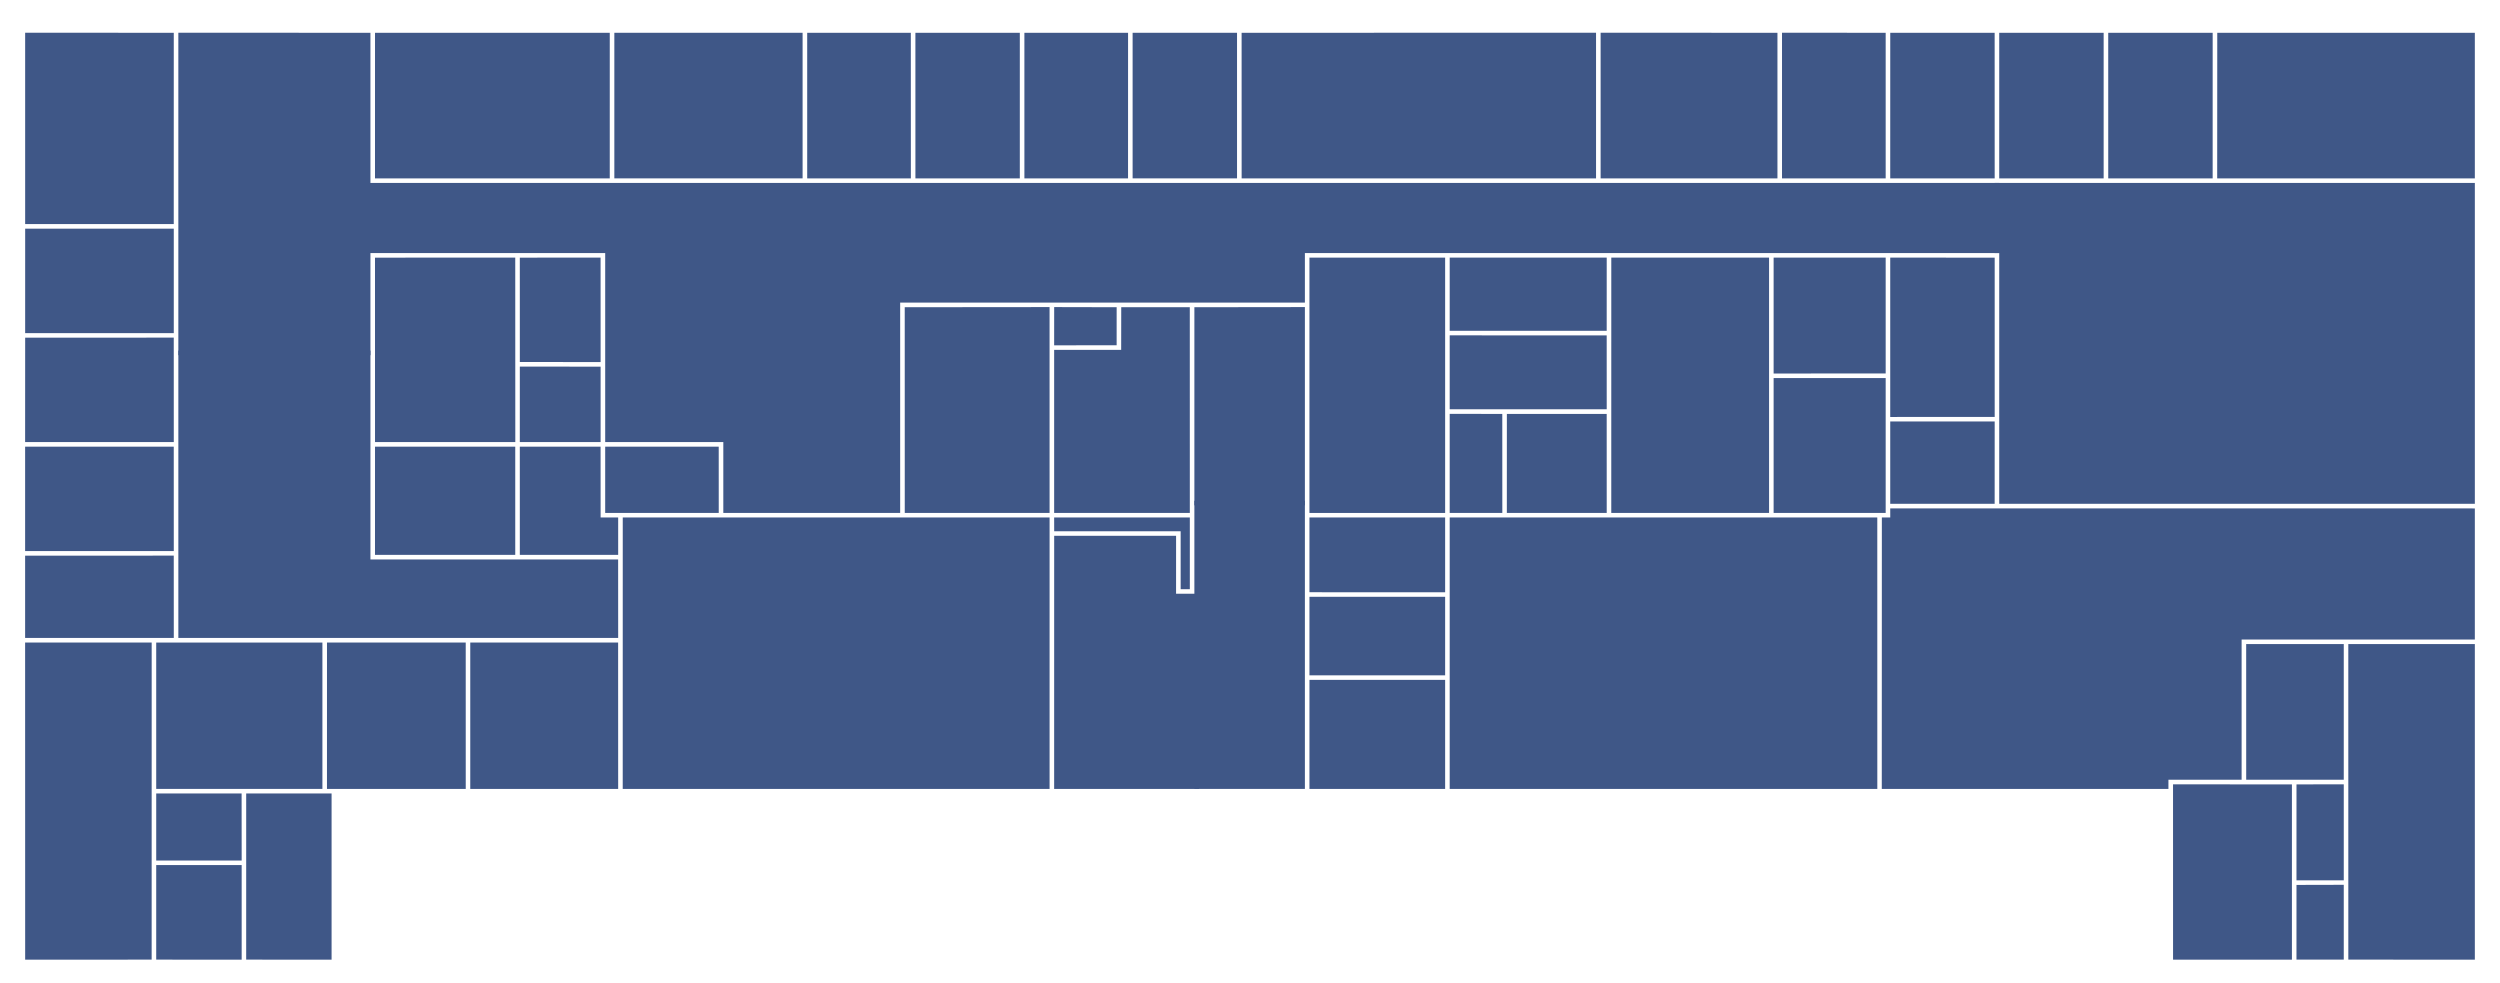 <svg id="ekmJYwhaXPu1" xmlns="http://www.w3.org/2000/svg" xmlns:xlink="http://www.w3.org/1999/xlink" viewBox="0 0 1640 645" shape-rendering="geometricPrecision" text-rendering="geometricPrecision" project-id="51344c1249e3411287a00f9a9cd0ba49" export-id="922173fd51bb48aaa1897febd0b7f550" cached="false"><path d="M16.501,21.479l97.499.026-.015,125.483-97.477.009-.007-125.518Z" transform="translate(0 0)" fill="#3f5787" stroke-width="3.28"/><path d="M16.508,150.008l97.492.013-0,68.494h-97.499l.007-68.507Z" transform="translate(0 0)" fill="#3f5787" stroke-width="3.28"/><path d="M16.508,221.522l97.477-.043.02,68.528-97.529-.005.033-68.48Z" transform="translate(0 0)" fill="#3f5787" stroke-width="3.28"/><path d="M16.475,293.008l97.51-.007.02,68.512-97.529-.01v-68.496Z" fill="#3f5787" stroke-width="3.28"/><path d="M16.475,364.512l97.51-.02.025,54-97.534.004 0-53.983Z" transform="translate(0 0)" fill="#3f5787" stroke-width="3.28"/><path d="M16.475,421.494l83.03.025-.021,207.998-82.976.015-.033-208.038Z" transform="translate(0 0)" fill="#3f5787" stroke-width="3.28"/><path d="M102.477,421.519h109.021l-0,96.004h-109.021v-96.004Z" transform="translate(0 0)" fill="#3f5787" stroke-width="3.28"/><path d="M102.477,520.517l56.018-.007.04,44.009h-56.058l0-44.002Z" transform="translate(0 0)" fill="#3f5787" stroke-width="3.28"/><path d="M214.508,421.519h91.006l.013,96.004h-91.035l.016-96.004Z" transform="translate(0 0)" fill="#3f5787" stroke-width="3.28"/><path d="M308.497,421.519l96.994-.025.029,96.029-97.027-0.0.003-96.004Z" transform="translate(0 0)" fill="#3f5787" stroke-width="3.28"/><path d="M246.01,21.505h153.997l-.006,95.505-154.004 0.0.013-95.505Z" fill="#3f5787" stroke-width="3.28"/><path d="M403.008,21.505h123.495v95.505l-123.495-0v-95.505Z" fill="#3f5787" stroke-width="3.28"/><path d="M529.521,21.505h67.979l.028,95.505h-68.001l-.006-95.505Z" transform="translate(0 0)" fill="#3f5787" stroke-width="3.28"/><path d="M600.499,21.505h68.5l-.001,95.505-68.486-0-.013-95.505Z" transform="translate(0 0)" fill="#3f5787" stroke-width="3.28"/><path d="M671.999,21.505h68.014l-.02,95.505h-67.987l-.007-95.505Z" transform="translate(0 0)" fill="#3f5787" stroke-width="3.28"/><path d="M742.994,21.505l68.497 0v95.505l-68.496-0-.001-95.505Z" transform="translate(0 0)" fill="#3f5787" stroke-width="3.28"/><path d="M814.498,21.505l232.503-.026.001,95.531-232.485-0-.02-95.505Z" transform="translate(0 0)" fill="#3f5787" stroke-width="3.28"/><path d="M245.997,169.01l92.006-.009.035,121.006-92.027-.005-.013-120.992Z" transform="translate(0 0)" fill="#3f5787" stroke-width="3.28"/><path d="M246.01,293.008l91.993-.007v70.979l-92.006.02.013-70.992Z" transform="translate(0 0)" fill="#3f5787" stroke-width="3.28"/><path d="M340.994,169.01l52.989-.009.02,68.496-52.995-.003-.014-68.484Z" transform="translate(0 0)" fill="#3f5787" stroke-width="3.28"/><path d="M341.008,240.474l52.995.06v49.473l-53.009-0.0.014-49.533Z" transform="translate(0 0)" fill="#3f5787" stroke-width="3.28"/><path d="M397.006,293.001l74.475.007.016,43.491h-74.491v-43.497Z" transform="translate(0 0)" fill="#3f5787" stroke-width="3.28"/><path d="M593.504,201.537l95.009-.092.014,135.054-95.002-0-.02-134.962Z" transform="translate(0 0)" fill="#3f5787" stroke-width="3.28"/><path d="M691.542,201.445l40.982.092-.008,24.935-40.996.066.021-25.093Z" transform="translate(0 0)" fill="#3f5787" stroke-width="3.28"/><path d="M735.532,201.537h44.971l.023,134.962-89.005-0v-106.995h43.967l.044-27.967Z" transform="translate(0 0)" fill="#3f5787" stroke-width="3.28"/><path d="M783.512,328.501h72.496v189.022l-72.496-0v-189.022Z" transform="translate(0 0)" fill="#3f5787" stroke-width="3.28"/><path d="M783.512,201.537l72.496-.092v130.059l-72.496-.026v-129.942Z" fill="#3f5787" stroke-width="3.28"/><path d="M691.542,351.492l79.973-.012-.016,37.996l15.014.028.029,128.019-95.021-0.0.021-166.031Z" fill="#3f5787" stroke-width="3.28"/><path d="M1050.008,21.479l115.997.026-.001,95.505-115.993-0-.003-95.531Z" transform="translate(0 0)" fill="#3f5787" stroke-width="3.28"/><path d="M1168.996,21.479l68.008.026-.002,95.505-68.005-0-.001-95.531Z" transform="translate(0 0)" fill="#3f5787" stroke-width="3.28"/><path d="M1240.01,21.505l68.48 0.0.024,95.505h-68.523l.019-95.505Z" transform="translate(0 0)" fill="#3f5787" stroke-width="3.28"/><path d="M1311.495,21.505l68.502-0.0.003,95.505-68.512-0.0.007-95.505Z" transform="translate(0 0)" fill="#3f5787" stroke-width="3.28"/><path d="M1382.995,21.505l68.52 0-.012,95.505-68.499-0-.009-95.505Z" fill="#3f5787" stroke-width="3.28"/><path d="M1454.523,21.505l168.968-0.0.006,95.505-169.023-0.0.049-95.505Z" transform="translate(0 0)" fill="#3f5787" stroke-width="3.28"/><path d="M858.997,339.456h89.014v49.068l-89.014-.02v-49.048Z" fill="#3f5787" stroke-width="3.28"/><path d="M858.997,391.493h89.014v51.514l-89.014.004v-51.518Z" fill="#3f5787" stroke-width="3.28"/><path d="M859.007,445.993l89.004-.013v71.543h-89.014l.01-71.53Z" fill="#3f5787" stroke-width="3.28"/><path d="M858.997,169.001h89.014v167.498h-89.014v-167.498Z" fill="#3f5787" stroke-width="3.28"/><path d="M951.005,169.001h103.003l-.016,48.009-102.993.002.006-48.011Z" transform="translate(0 0)" fill="#3f5787" stroke-width="3.28"/><path d="M951.005,219.992l102.987.036.016,48.455-103.009.015.006-48.506Z" transform="translate(0 0)" fill="#3f5787" stroke-width="3.28"/><path d="M950.999,271.49l34.5.048.026,64.961-34.526-0v-65.009Z" transform="translate(0 0)" fill="#3f5787" stroke-width="3.28"/><path d="M988.505,271.538h65.486l.016,64.961-65.519-0.0.017-64.961Z" transform="translate(0 0)" fill="#3f5787" stroke-width="3.28"/><path d="M1057.011,169.001h103.495l.005,167.498h-103.515l.015-167.498Z" transform="translate(0 0)" fill="#3f5787" stroke-width="3.28"/><path d="M1163.5,169.001h73.504v75.999l-73.507.023.002-76.021Z" transform="translate(0 0)" fill="#3f5787" stroke-width="3.28"/><path d="M1163.5,248.002l73.504.008v88.489h-73.507l.002-88.497Z" fill="#3f5787" stroke-width="3.28"/><path d="M1239.991,169.001l68.523.009-0,104.499-68.523.02 0-104.528Z" transform="translate(0 0)" fill="#3f5787" stroke-width="3.28"/><path d="M1239.991,276.501l68.523 0-.024,53.972-68.499.021 0-53.993Z" transform="translate(0 0)" fill="#3f5787" stroke-width="3.28"/><path d="M1308.514,119.999l314.983 0-0,210.495-312.008-.021-0-164.482-2.999.023.024-46.015Z" transform="translate(0 0)" fill="#3f5787" stroke-width="3.28"/><path d="M1239.991,333.49l383.506.043-.006,85.994-152.991.001v91.976h-48.007l-.004,6.02-188.041-0.0.048-178.067l5.513-0-.019-5.966Z" transform="translate(0 0)" fill="#3f5787" stroke-width="3.28"/><path d="M1473.491,422.501l64.021-.002-.002,89.004-64.002-0-.017-89.002Z" transform="translate(0 0)" fill="#3f5787" stroke-width="3.28"/><path d="M1540.489,422.501l83.008-.002v207.033l-82.995-.015-.012-207.016Z" fill="#3f5787" stroke-width="3.28"/><path d="M1425.505,514.536l77.991.015-.001,114.98h-77.974l-.015-114.996Z" fill="#3f5787" stroke-width="3.28"/><path d="M116.989,21.479l126.017.026-.001,211.487-126.009.017-.006-211.53Z" transform="translate(0 0)" fill="#3f5787" stroke-width="3.28"/><path d="M397.006,164.987l193.502.034-0,171.478-116.015-0.0.004-46.492-77.491-.005 0-125.015Z" transform="translate(0 0)" fill="#3f5787" stroke-width="3.28"/><path d="M240.009,119.999h1071.487l-0,46.015-455.487-.023-0,32.524-268.504-.005v-32.496l-347.495-.023v-45.992Z" transform="translate(0 0)" fill="#3f5787" stroke-width="3.28"/><path d="M116.995,230.005l126.011-.018-.001,137.018l162.487.01.029,51.48-288.526-.004 0-188.486Z" transform="translate(0 0)" fill="#3f5787" stroke-width="3.28"/><path d="M340.994,293.001h52.989l.02,46.455l11.517-0-0,24.524h-64.513l-.014-70.979Z" transform="translate(0 0)" fill="#3f5787" stroke-width="3.28"/><path d="M408.528,339.456h279.998l-0,178.067-280.019-0.0.021-178.067Z" transform="translate(0 0)" fill="#3f5787" stroke-width="3.28"/><path d="M951.005,339.456h280.496l.02,178.067-280.522-0.0.006-178.067Z" transform="translate(0 0)" fill="#3f5787" stroke-width="3.28"/><path d="M102.477,567.47l56.058.015-0,62.047-56.058-.015 0-62.047Z" transform="translate(0 0)" fill="#3f5787" stroke-width="3.28"/><path d="M161.504,520.51h56.019l-.002,109.021-56.025-.015.008-109.006Z" fill="#3f5787" stroke-width="3.28"/><path d="M1506.501,514.551l31.012-.015v62.959l-31.025.001.014-62.945Z" transform="translate(0 0)" fill="#3f5787" stroke-width="3.28"/><path d="M1506.501,580.509l31.009-.075v49.084h-31.023l.014-49.008Z" transform="translate(0 0)" fill="#3f5787" stroke-width="3.28"/><path d="M691.521,339.456l89.005 0v47.063l-6.017-0v-38.012l-82.967-.01-.021-9.04Z" transform="translate(0 0)" fill="#3f5787" stroke-width="3.28"/></svg>
